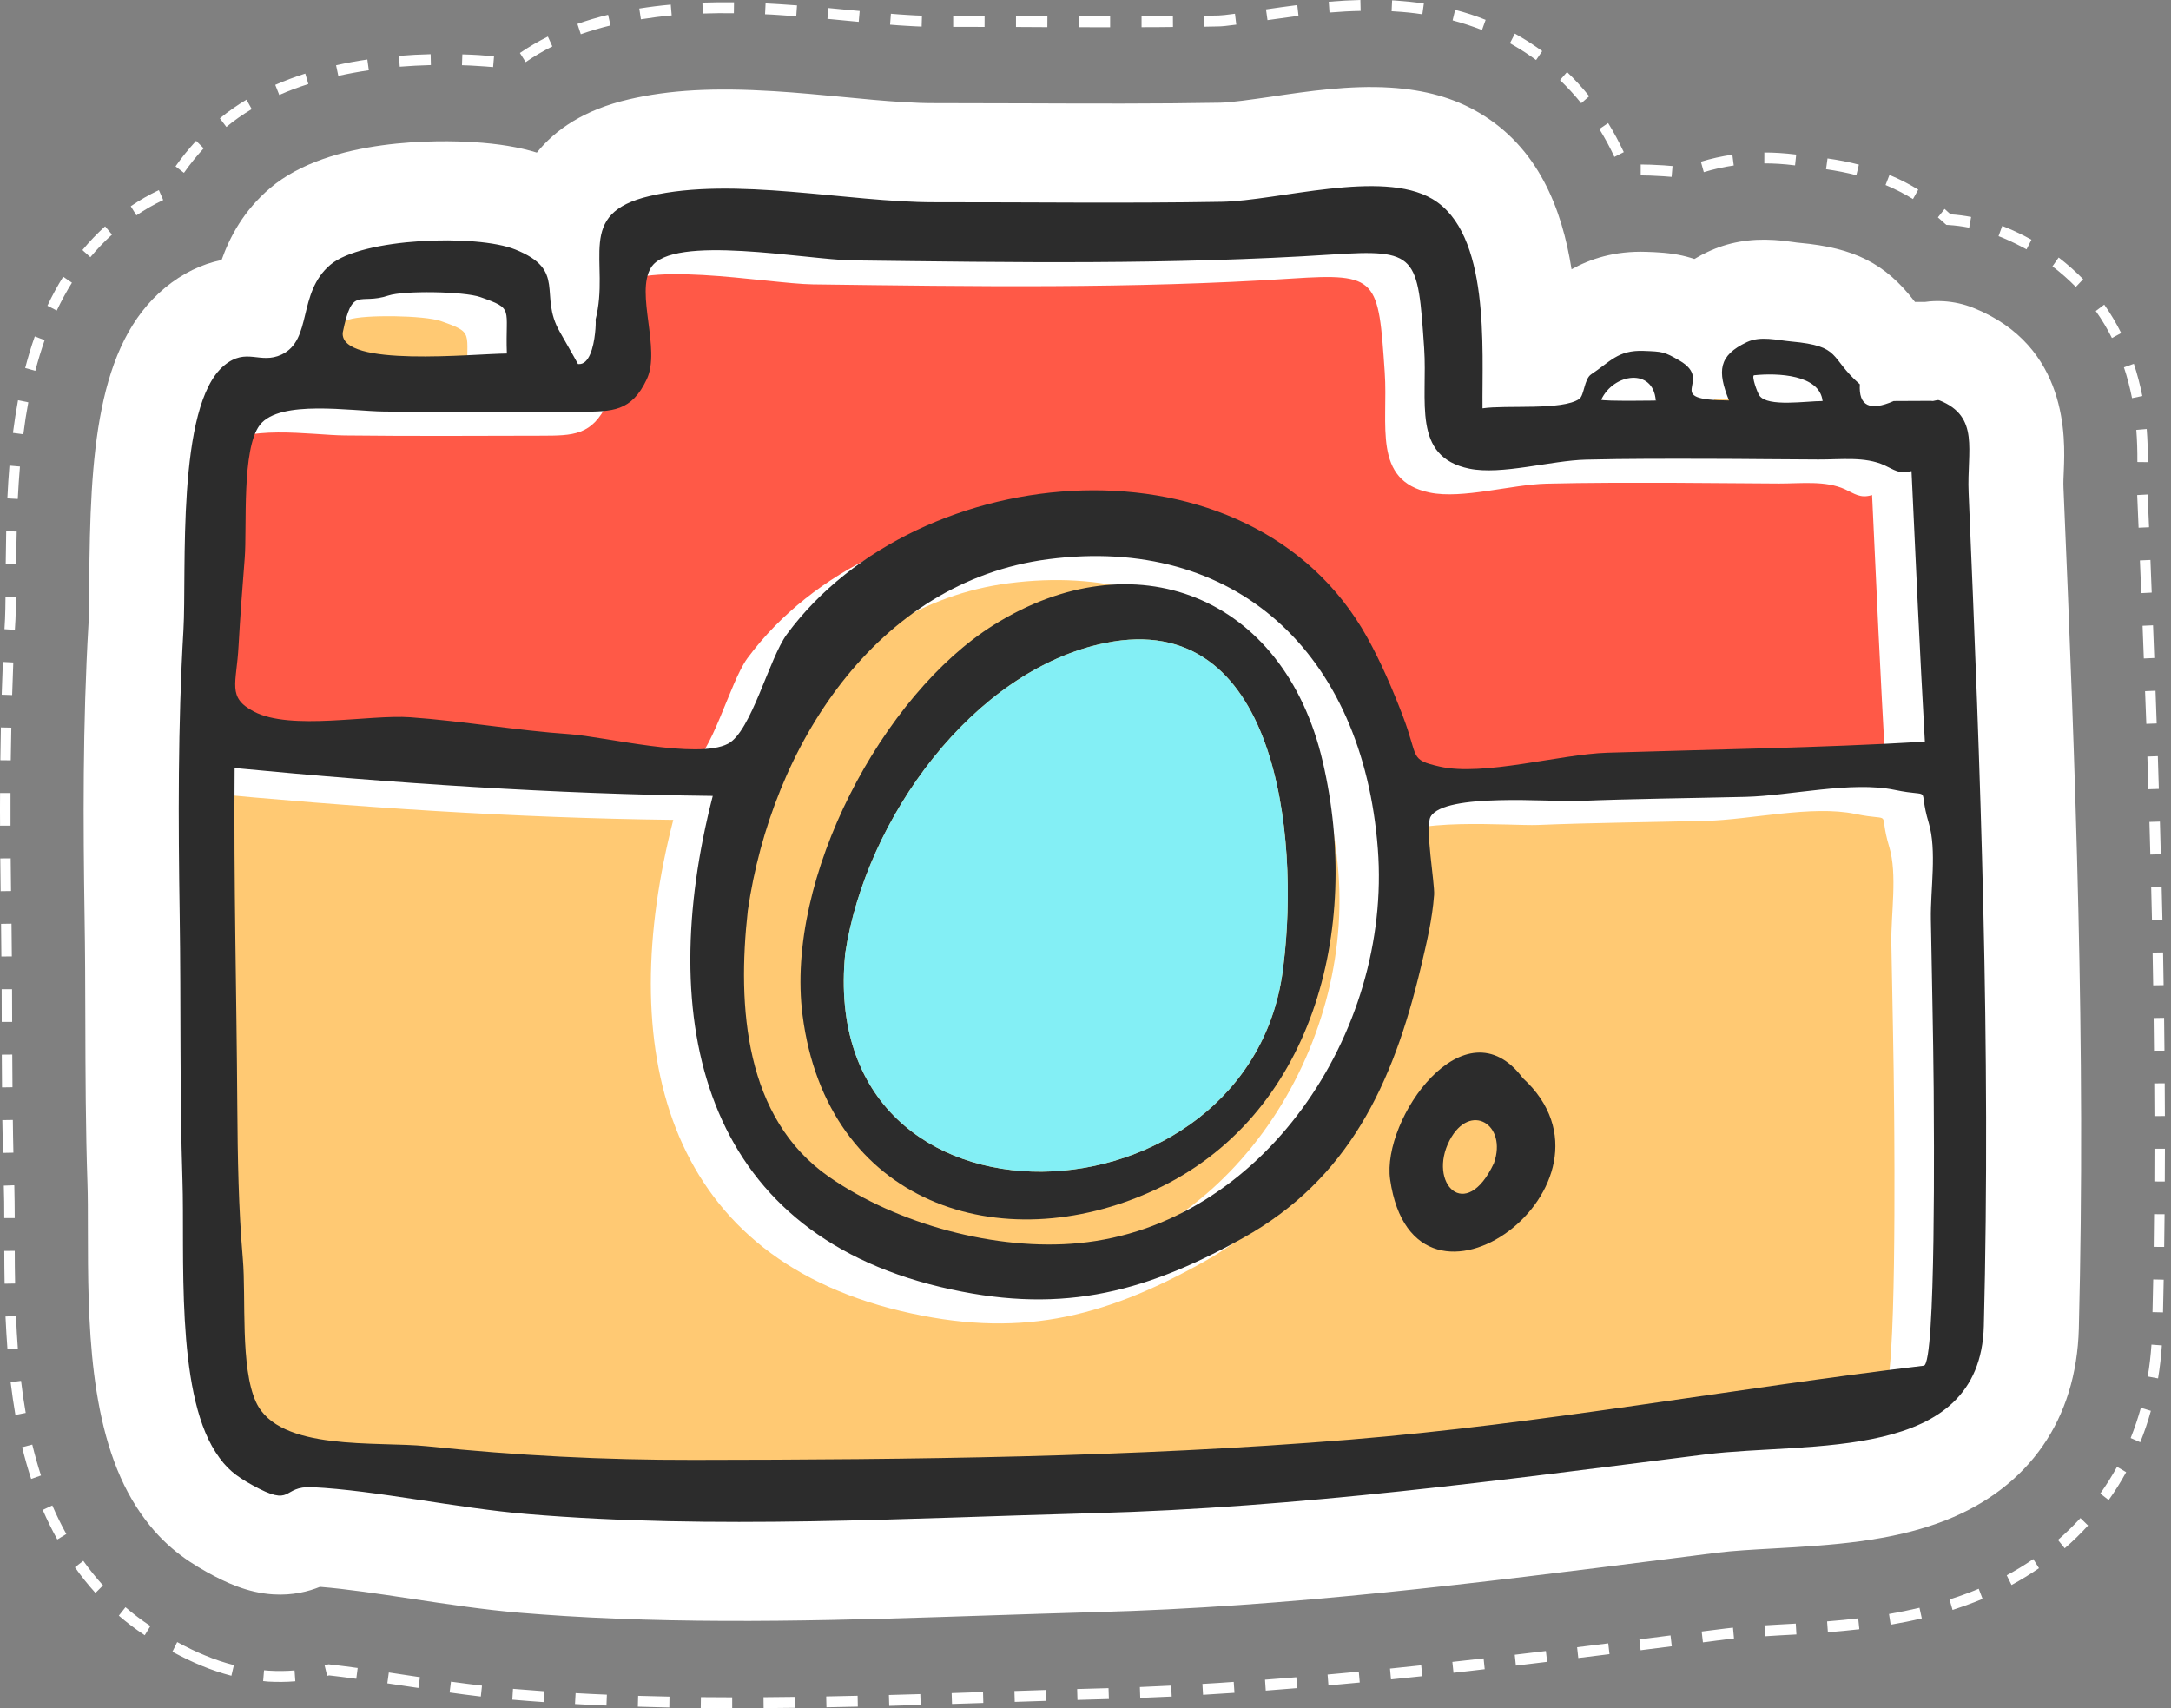 <svg width="61" height="48" viewBox="0 0 61 48" fill="none" xmlns="http://www.w3.org/2000/svg">
<rect x="0" y="0" width="61" height="48" fill="#808080" stroke="none"/>
<path d="M6.502 47.088C6.226 47.016 5.941 46.922 5.657 46.804C5.397 46.697 5.132 46.569 4.844 46.414L4.979 46.142C5.259 46.294 5.516 46.417 5.766 46.519C6.037 46.633 6.308 46.722 6.572 46.789L6.502 47.088ZM7.394 47.238L7.419 46.934C7.463 46.938 7.508 46.942 7.553 46.945C7.795 46.96 8.038 46.958 8.276 46.938L8.298 47.243C8.047 47.265 7.79 47.266 7.534 47.252C7.489 47.247 7.441 47.245 7.394 47.238ZM4.067 45.95C3.807 45.777 3.568 45.597 3.339 45.4L3.526 45.163C3.746 45.353 3.977 45.525 4.226 45.691L4.067 45.95ZM9.193 47.092L9.121 46.797L9.226 46.767L9.252 46.769C9.486 46.797 9.746 46.827 10.05 46.87L10.011 47.174C9.723 47.134 9.473 47.104 9.248 47.078L9.193 47.092ZM10.883 47.301L10.925 46.996L11.799 47.128L11.757 47.431L10.883 47.301ZM12.633 47.558L12.671 47.254C12.96 47.294 13.253 47.331 13.543 47.366L13.51 47.672C13.217 47.638 12.923 47.599 12.633 47.558ZM14.395 47.76L14.414 47.454L14.438 47.457C14.717 47.48 15.004 47.501 15.294 47.523L15.273 47.828C14.981 47.808 14.694 47.785 14.415 47.761L14.395 47.76ZM2.682 44.761C2.479 44.537 2.285 44.296 2.106 44.041L2.341 43.859C2.514 44.103 2.702 44.336 2.895 44.55L2.682 44.761ZM16.156 47.882L16.173 47.576C16.465 47.593 16.76 47.607 17.052 47.619L17.04 47.925C16.744 47.913 16.45 47.9 16.156 47.882ZM17.922 47.957L17.93 47.652C18.225 47.661 18.518 47.669 18.811 47.674L18.806 47.98C18.512 47.974 18.217 47.967 17.922 47.957ZM19.689 47.995L19.694 47.689C19.986 47.691 20.281 47.694 20.573 47.694V48C20.278 48 19.983 47.998 19.689 47.995ZM21.456 47.998L21.453 47.691C21.747 47.689 22.041 47.687 22.335 47.682L22.337 47.989C22.045 47.993 21.751 47.996 21.456 47.998ZM1.611 43.26C1.463 42.996 1.327 42.716 1.201 42.429L1.47 42.303C1.59 42.581 1.723 42.851 1.864 43.106L1.611 43.26ZM23.221 47.974L23.214 47.669C23.509 47.663 23.804 47.656 24.097 47.65L24.103 47.956C23.809 47.963 23.515 47.969 23.221 47.974ZM24.985 47.934L24.976 47.628C25.271 47.618 25.566 47.609 25.858 47.603L25.868 47.908C25.574 47.916 25.28 47.925 24.985 47.934ZM26.749 47.88L26.739 47.575L27.621 47.545L27.629 47.852L26.749 47.88ZM0.876 41.558C0.782 41.273 0.698 40.974 0.622 40.667L0.907 40.593C0.98 40.89 1.062 41.185 1.152 41.461L0.876 41.558ZM28.512 47.822L28.503 47.516C28.797 47.506 29.092 47.496 29.385 47.487L29.395 47.793C29.099 47.803 28.806 47.812 28.512 47.822ZM30.274 47.767L30.265 47.461L31.147 47.436L31.157 47.742L30.274 47.767ZM32.038 47.71L32.028 47.405C32.32 47.392 32.615 47.38 32.907 47.365L32.922 47.672C32.626 47.686 32.334 47.699 32.038 47.71ZM33.803 47.623L33.785 47.317C34.08 47.301 34.373 47.282 34.665 47.26L34.686 47.567C34.392 47.588 34.097 47.605 33.803 47.623ZM0.433 39.758C0.383 39.464 0.337 39.156 0.299 38.84L0.592 38.802C0.628 39.113 0.672 39.416 0.723 39.703L0.433 39.758ZM35.565 47.505L35.544 47.199C35.836 47.176 36.131 47.153 36.424 47.13L36.446 47.435C36.151 47.459 35.859 47.482 35.565 47.505ZM37.326 47.359L37.302 47.054C37.594 47.029 37.887 47.001 38.179 46.973L38.206 47.278C37.912 47.305 37.62 47.332 37.326 47.359ZM39.084 47.191L39.056 46.887C39.349 46.858 39.641 46.825 39.933 46.795L39.963 47.1C39.67 47.132 39.377 47.162 39.084 47.191ZM0.21 37.917C0.188 37.625 0.17 37.314 0.155 36.994L0.45 36.981C0.463 37.296 0.48 37.603 0.502 37.893L0.21 37.917ZM40.84 47.004L40.808 46.699C41.101 46.667 41.395 46.633 41.686 46.6L41.717 46.904C41.426 46.94 41.133 46.972 40.84 47.004ZM42.593 46.803L42.561 46.498C42.854 46.464 43.146 46.429 43.436 46.393L43.471 46.697C43.179 46.732 42.886 46.768 42.593 46.803ZM44.346 46.59L44.313 46.287L45.188 46.178L45.223 46.481L44.346 46.59ZM0.13 36.072C0.124 35.76 0.122 35.453 0.121 35.151L0.415 35.149C0.415 35.449 0.418 35.756 0.425 36.067L0.13 36.072ZM46.097 46.371L46.063 46.067L46.938 45.955L46.973 46.26L46.097 46.371ZM47.848 46.15L47.813 45.845L48.488 45.76C48.553 45.751 48.622 45.745 48.693 45.737L48.721 46.04C48.651 46.049 48.584 46.056 48.522 46.063L47.848 46.15ZM49.595 45.979L49.578 45.673L49.954 45.651C50.125 45.642 50.291 45.632 50.457 45.623L50.475 45.928C50.306 45.939 50.142 45.948 49.98 45.955L49.595 45.979ZM0.12 34.23C0.12 33.918 0.118 33.593 0.108 33.343L0.107 33.316L0.401 33.305L0.403 33.331C0.41 33.585 0.413 33.914 0.414 34.229H0.12V34.23ZM51.359 45.867L51.337 45.561C51.651 45.536 51.936 45.508 52.211 45.475L52.243 45.781C51.967 45.813 51.678 45.841 51.359 45.867ZM53.123 45.654L53.076 45.353C53.371 45.302 53.66 45.243 53.933 45.178L53.998 45.476C53.719 45.544 53.424 45.602 53.123 45.654ZM54.862 45.239L54.777 44.945C54.991 44.876 55.204 44.802 55.408 44.721C55.472 44.696 55.534 44.67 55.597 44.644L55.706 44.928C55.641 44.955 55.579 44.982 55.513 45.007C55.301 45.09 55.083 45.169 54.862 45.239ZM0.083 32.396C0.077 32.09 0.071 31.782 0.066 31.475L0.361 31.471C0.365 31.775 0.369 32.083 0.377 32.39L0.083 32.396ZM56.519 44.539L56.384 44.266C56.641 44.128 56.894 43.972 57.13 43.81L57.291 44.066C57.045 44.235 56.786 44.394 56.519 44.539ZM0.057 30.556C0.054 30.248 0.053 29.941 0.051 29.636L0.345 29.633C0.347 29.938 0.348 30.245 0.351 30.552L0.057 30.556ZM58.013 43.507L57.824 43.272C58.047 43.078 58.26 42.872 58.455 42.658L58.669 42.867C58.465 43.092 58.244 43.308 58.013 43.507ZM0.049 28.716L0.047 27.797L0.339 27.796L0.342 28.716H0.049ZM59.248 42.152L59.013 41.969C59.182 41.729 59.341 41.476 59.484 41.217L59.74 41.368C59.592 41.638 59.427 41.903 59.248 42.152ZM0.039 26.878C0.038 26.572 0.034 26.264 0.03 25.96L0.324 25.955C0.328 26.26 0.331 26.567 0.333 26.875L0.039 26.878ZM60.136 40.526L59.866 40.409C59.976 40.135 60.072 39.848 60.153 39.559L60.434 39.644C60.352 39.947 60.251 40.242 60.136 40.526ZM0.018 25.042C0.014 24.738 0.01 24.43 0.008 24.122L0.301 24.119C0.304 24.428 0.307 24.733 0.311 25.038L0.018 25.042ZM60.346 38.679C60.396 38.389 60.43 38.086 60.451 37.784L60.743 37.806C60.722 38.119 60.687 38.43 60.636 38.733L60.346 38.679ZM0.002 23.202C-0.001 22.896 -0.001 22.59 0.002 22.283L0.296 22.284C0.294 22.59 0.294 22.896 0.296 23.201L0.002 23.202ZM60.48 36.871C60.489 36.565 60.494 36.259 60.5 35.952L60.794 35.959C60.788 36.264 60.781 36.572 60.775 36.878L60.48 36.871ZM0.01 21.362C0.013 21.056 0.018 20.748 0.025 20.441L0.319 20.447C0.312 20.754 0.307 21.061 0.303 21.365L0.01 21.362ZM60.514 35.037C60.518 34.73 60.521 34.423 60.524 34.118L60.819 34.12C60.815 34.427 60.812 34.733 60.808 35.039L60.514 35.037ZM0.048 19.521C0.057 19.215 0.069 18.908 0.081 18.6L0.374 18.615C0.362 18.921 0.351 19.226 0.342 19.531L0.048 19.521ZM60.532 33.199C60.533 32.892 60.535 32.586 60.535 32.28H60.829C60.829 32.587 60.827 32.894 60.825 33.201L60.532 33.199ZM0.126 17.68L0.142 17.388C0.15 17.252 0.153 16.969 0.155 16.768L0.45 16.773C0.445 17.102 0.441 17.296 0.435 17.407L0.418 17.699L0.126 17.68ZM60.534 31.362C60.532 31.055 60.531 30.748 60.529 30.443L60.823 30.441C60.824 30.747 60.826 31.055 60.828 31.361L60.534 31.362ZM0.161 15.851C0.164 15.55 0.169 15.241 0.175 14.927L0.47 14.936C0.461 15.248 0.458 15.555 0.455 15.853L0.161 15.851ZM60.522 29.525C60.52 29.22 60.516 28.913 60.512 28.607L60.806 28.602C60.81 28.909 60.814 29.217 60.816 29.523L60.522 29.525ZM0.207 14.005C0.222 13.68 0.242 13.378 0.266 13.084L0.561 13.109C0.536 13.401 0.517 13.699 0.5 14.021L0.207 14.005ZM60.499 27.688C60.493 27.382 60.488 27.075 60.483 26.768L60.777 26.763C60.782 27.069 60.787 27.376 60.792 27.683L60.499 27.688ZM0.364 12.164C0.405 11.846 0.454 11.537 0.507 11.247L0.796 11.305C0.742 11.591 0.695 11.893 0.656 12.204L0.364 12.164ZM60.465 25.852C60.457 25.545 60.45 25.239 60.443 24.933L60.737 24.924C60.745 25.231 60.752 25.538 60.759 25.845L60.465 25.852ZM0.992 10.42L0.708 10.341C0.788 10.033 0.878 9.734 0.978 9.453L1.255 9.558C1.159 9.832 1.072 10.122 0.992 10.42ZM60.419 24.014C60.411 23.709 60.402 23.401 60.394 23.096L60.688 23.087C60.696 23.391 60.704 23.699 60.713 24.006L60.419 24.014ZM1.595 8.727L1.333 8.591C1.466 8.305 1.616 8.033 1.776 7.776L2.022 7.944C1.868 8.189 1.726 8.453 1.595 8.727ZM60.364 22.178L60.336 21.259L60.63 21.248L60.658 22.168L60.364 22.178ZM2.539 7.227L2.316 7.027C2.513 6.788 2.728 6.564 2.954 6.36L3.147 6.592C2.932 6.787 2.728 7.001 2.539 7.227ZM60.306 20.34L60.271 19.422L60.565 19.41L60.598 20.329L60.306 20.34ZM3.833 6.051L3.674 5.795C3.928 5.622 4.194 5.47 4.464 5.342L4.586 5.621C4.329 5.742 4.075 5.888 3.833 6.051ZM60.236 18.503L60.201 17.584L60.495 17.571L60.53 18.49L60.236 18.503ZM5.169 4.857L4.932 4.675C5.107 4.424 5.303 4.182 5.511 3.957L5.723 4.168C5.525 4.383 5.338 4.615 5.169 4.857ZM60.164 16.667L60.126 15.748L60.422 15.735L60.458 16.652L60.164 16.667ZM6.361 3.567L6.178 3.325C6.408 3.136 6.659 2.959 6.926 2.8L7.073 3.065C6.819 3.218 6.577 3.386 6.361 3.567ZM7.847 2.668L7.734 2.384C7.999 2.269 8.283 2.16 8.578 2.067L8.664 2.361C8.379 2.451 8.104 2.554 7.847 2.668ZM60.089 14.829L60.05 13.911L60.343 13.895L60.383 14.816L60.089 14.829ZM9.506 2.132L9.443 1.834C9.725 1.77 10.02 1.715 10.322 1.672L10.363 1.974C10.069 2.017 9.78 2.071 9.506 2.132ZM11.232 1.874L11.21 1.57C11.5 1.546 11.8 1.53 12.1 1.523L12.107 1.828C11.81 1.836 11.517 1.852 11.232 1.874ZM60.055 12.983C60.057 12.673 60.048 12.37 60.025 12.08L60.317 12.055C60.341 12.355 60.352 12.669 60.347 12.986L60.055 12.983ZM12.98 1.832L12.991 1.528C13.159 1.532 13.312 1.54 13.447 1.547C13.595 1.558 13.739 1.569 13.881 1.582L13.855 1.885C13.716 1.872 13.574 1.863 13.43 1.854C13.297 1.845 13.147 1.836 12.98 1.832ZM14.77 1.745L14.608 1.489C14.854 1.321 15.117 1.165 15.394 1.028L15.52 1.304C15.255 1.436 15.004 1.584 14.77 1.745ZM59.905 11.188C59.845 10.889 59.77 10.597 59.677 10.322L59.956 10.222C60.052 10.511 60.131 10.814 60.194 11.127L59.905 11.188ZM16.319 0.962L16.224 0.672C16.497 0.574 16.787 0.489 17.086 0.417L17.153 0.715C16.866 0.784 16.585 0.868 16.319 0.962ZM18.008 0.543L17.962 0.24C18.248 0.194 18.546 0.157 18.847 0.13L18.873 0.434C18.578 0.461 18.288 0.498 18.008 0.543ZM19.746 0.381L19.736 0.074C20.019 0.065 20.317 0.062 20.624 0.065L20.62 0.372C20.317 0.369 20.023 0.371 19.746 0.381ZM59.34 9.499C59.208 9.233 59.056 8.979 58.886 8.74L59.124 8.56C59.301 8.81 59.461 9.079 59.6 9.358L59.34 9.499ZM21.496 0.402L21.511 0.096C21.634 0.101 21.758 0.108 21.884 0.117C22.055 0.129 22.226 0.14 22.394 0.152L22.373 0.457C22.204 0.444 22.036 0.433 21.867 0.422C21.742 0.412 21.619 0.407 21.496 0.402ZM23.249 0.53L23.275 0.226C23.486 0.245 23.694 0.265 23.901 0.286L24.155 0.309L24.128 0.614L23.875 0.59C23.669 0.571 23.459 0.55 23.249 0.53ZM25.009 0.693L25.032 0.387C25.19 0.402 25.346 0.411 25.496 0.421C25.642 0.43 25.779 0.438 25.905 0.441L25.896 0.747C25.766 0.743 25.628 0.735 25.478 0.726C25.327 0.718 25.17 0.707 25.009 0.693ZM26.782 0.754V0.447C27.076 0.45 27.371 0.45 27.665 0.45L27.664 0.756C27.371 0.754 27.076 0.754 26.782 0.754ZM58.325 8.063C58.124 7.858 57.904 7.663 57.669 7.485L57.843 7.236C58.088 7.424 58.319 7.628 58.532 7.846L58.325 8.063ZM46.1 4.928V4.622C46.187 4.622 46.273 4.625 46.361 4.627L46.388 4.628C46.529 4.633 46.647 4.639 46.749 4.646C46.831 4.652 46.913 4.658 46.994 4.666L46.968 4.97C46.889 4.963 46.812 4.957 46.73 4.952C46.631 4.945 46.516 4.939 46.377 4.934L46.351 4.933C46.268 4.931 46.182 4.928 46.1 4.928ZM28.547 0.758L28.547 0.454L29.43 0.456L29.428 0.763L28.547 0.758ZM45.361 4.409C45.235 4.137 45.09 3.873 44.938 3.625L45.185 3.458C45.344 3.716 45.492 3.99 45.625 4.275L45.361 4.409ZM56.941 7.007C56.719 6.885 56.483 6.77 56.249 6.673L56.154 6.636L56.258 6.349L56.355 6.387C56.605 6.49 56.849 6.607 57.079 6.736L56.941 7.007ZM30.309 0.765L30.311 0.459C30.604 0.459 30.899 0.46 31.192 0.46V0.766C30.899 0.766 30.605 0.766 30.309 0.765ZM47.873 4.838L47.791 4.544C48.076 4.456 48.374 4.391 48.675 4.346L48.714 4.65C48.428 4.692 48.145 4.754 47.873 4.838ZM54.689 6.32L54.647 6.284C54.581 6.223 54.516 6.165 54.45 6.108L54.639 5.871C54.695 5.919 54.749 5.969 54.805 6.022C55.002 6.035 55.195 6.06 55.384 6.096L55.329 6.398C55.136 6.36 54.938 6.334 54.74 6.322L54.689 6.32ZM32.075 0.764V0.458C32.368 0.457 32.662 0.456 32.956 0.454L32.958 0.758C32.663 0.763 32.369 0.764 32.075 0.764ZM53.75 5.593C53.509 5.445 53.248 5.311 52.979 5.199L53.089 4.915C53.373 5.033 53.645 5.172 53.898 5.329L53.75 5.593ZM49.573 4.591L49.574 4.285C49.712 4.285 49.853 4.289 49.991 4.298C50.144 4.309 50.3 4.321 50.469 4.343L50.437 4.647C50.274 4.626 50.12 4.613 49.973 4.603C49.84 4.595 49.706 4.591 49.573 4.591ZM33.84 0.75L33.836 0.443C33.972 0.441 34.109 0.439 34.244 0.436C34.315 0.435 34.468 0.418 34.7 0.387L34.737 0.692C34.487 0.726 34.332 0.741 34.248 0.742C34.113 0.745 33.976 0.747 33.84 0.75ZM51.308 4.754L51.349 4.452C51.662 4.496 51.956 4.554 52.23 4.626L52.159 4.923C51.895 4.854 51.611 4.799 51.308 4.754ZM44.428 2.9C44.243 2.67 44.043 2.453 43.833 2.25L44.031 2.024C44.252 2.235 44.46 2.463 44.654 2.704L44.428 2.9ZM35.614 0.566L35.572 0.264C35.851 0.223 36.145 0.181 36.451 0.143L36.485 0.446C36.182 0.486 35.89 0.526 35.614 0.566ZM37.356 0.353L37.335 0.049C37.648 0.023 37.938 0.007 38.224 0L38.231 0.307C37.949 0.312 37.664 0.328 37.356 0.353ZM43.161 1.687C42.968 1.546 42.767 1.412 42.56 1.292C42.515 1.266 42.471 1.239 42.426 1.214L42.565 0.944C42.61 0.971 42.657 0.997 42.703 1.025C42.921 1.15 43.132 1.29 43.333 1.436L43.161 1.687ZM39.101 0.316L39.115 0.01L39.208 0.015C39.482 0.034 39.75 0.061 40.007 0.099L39.965 0.402C39.717 0.364 39.458 0.337 39.191 0.322L39.101 0.316ZM41.641 0.843C41.374 0.739 41.096 0.647 40.815 0.573L40.886 0.277C41.178 0.353 41.469 0.447 41.743 0.558L41.641 0.843Z" fill="white"/>
<path d="M15.869 45.41C15.442 45.383 15.016 45.352 14.603 45.318C13.599 45.234 12.569 45.077 11.572 44.927C10.637 44.785 9.751 44.651 8.99 44.59C8.671 44.719 8.226 44.837 7.675 44.802C6.947 44.757 6.327 44.46 5.818 44.178C5.167 43.813 4.476 43.341 3.838 42.351C2.476 40.236 2.472 37.079 2.47 34.543C2.47 34.064 2.47 33.611 2.458 33.258C2.406 31.712 2.402 30.159 2.398 28.658C2.396 27.708 2.393 26.725 2.377 25.77C2.337 23.155 2.322 20.348 2.487 17.537C2.501 17.289 2.504 16.857 2.508 16.398C2.53 12.793 2.706 9.68 4.641 8.083C5.125 7.684 5.655 7.424 6.226 7.306C6.449 6.677 6.837 5.922 7.596 5.28C9.271 3.86 12.388 3.937 13.304 3.994C14 4.037 14.585 4.133 15.084 4.288C15.602 3.643 16.412 3.083 17.675 2.79C18.803 2.527 20.055 2.458 21.744 2.562C22.403 2.603 23.054 2.665 23.686 2.725C24.275 2.782 24.831 2.836 25.355 2.867C25.697 2.889 25.991 2.899 26.252 2.898C27.119 2.898 27.985 2.901 28.851 2.904C30.635 2.911 32.482 2.918 34.282 2.886C34.603 2.879 35.164 2.797 35.705 2.719C36.744 2.564 37.923 2.39 39.066 2.462C40.038 2.523 40.849 2.751 41.548 3.161C43.217 4.138 43.889 5.858 44.157 7.567C44.657 7.289 45.348 7.041 46.281 7.077L46.298 7.078C46.419 7.082 46.52 7.086 46.606 7.093C46.998 7.117 47.314 7.178 47.607 7.278C47.754 7.19 47.883 7.124 47.985 7.077C48.55 6.81 49.16 6.701 49.848 6.744C50.066 6.758 50.255 6.784 50.404 6.804C50.456 6.813 50.506 6.819 50.556 6.823C52.101 6.962 52.975 7.406 53.788 8.462C53.795 8.469 53.8 8.477 53.805 8.484H54.095C54.246 8.462 54.421 8.453 54.616 8.465C54.9 8.484 55.179 8.544 55.443 8.65C58.131 9.725 58.023 12.341 57.989 13.201C57.98 13.392 57.972 13.571 57.979 13.712C58.319 21.656 58.609 29.441 58.41 37.334C58.343 39.88 57.015 41.79 54.674 42.718C53.132 43.328 51.388 43.423 49.851 43.511C49.258 43.544 48.695 43.575 48.239 43.632L46.777 43.818C41.573 44.477 36.191 45.158 30.782 45.3C29.784 45.327 28.781 45.362 27.771 45.394C23.874 45.523 19.84 45.657 15.869 45.41Z" fill="white"/>
<path d="M48.178 11.222C48.834 11.15 50.023 11.201 50.102 11.944C49.644 11.943 48.565 12.118 48.331 11.797C48.269 11.711 48.096 11.236 48.178 11.222Z" fill="#FFC973"/>
<path d="M43.883 11.906C44.233 11.156 45.345 11.009 45.414 11.931C45.693 11.93 43.867 11.959 43.883 11.906Z" fill="#FFC973"/>
<path d="M15.218 12.243C16.095 12.24 16.636 12.244 17.066 11.33C17.466 10.482 16.739 8.913 17.183 8.193C17.772 7.238 21.564 7.976 22.839 7.991C27.316 8.049 31.834 8.12 36.303 7.827C38.721 7.668 38.728 7.838 38.908 10.462C39.009 11.94 38.552 13.509 40.176 13.842C41.086 14.03 42.478 13.614 43.452 13.591C44.611 13.562 45.772 13.565 46.932 13.566C47.95 13.569 48.966 13.584 49.986 13.587C50.617 13.588 51.29 13.499 51.838 13.748C52.106 13.87 52.266 14.014 52.601 13.911C52.717 16.447 52.834 18.982 52.976 21.515C49.999 21.691 47.03 21.73 44.053 21.825C42.738 21.866 40.571 22.497 39.344 22.216C38.479 22.017 38.761 21.975 38.309 20.796C38.026 20.052 37.691 19.273 37.304 18.579C34.027 12.693 24.692 13.499 21.002 18.494C20.501 19.175 20 21.234 19.348 21.574C18.483 22.024 15.884 21.374 14.901 21.306C13.399 21.199 11.917 20.935 10.419 20.828C9.273 20.747 7.062 21.215 6.024 20.669C5.266 20.269 5.538 19.892 5.596 18.822C5.64 18 5.702 17.177 5.767 16.354C5.836 15.504 5.672 13.28 6.196 12.612C6.761 11.894 8.765 12.228 9.686 12.236C11.53 12.257 13.374 12.248 15.218 12.243Z" fill="#FF5947"/>
<path d="M19.904 26.26C20.57 21.652 23.503 17.02 28.341 16.389C33.587 15.706 37.181 18.999 37.607 24.523C38.006 29.715 34.343 35.109 29.208 35.607C26.899 35.829 24.112 35.084 22.181 33.74C19.82 32.096 19.602 28.974 19.904 26.26Z" fill="#FFC973"/>
<path d="M8.522 10.024C8.795 8.685 8.974 9.258 9.805 8.98C10.236 8.836 11.927 8.861 12.386 9.022C13.351 9.361 13.086 9.322 13.133 10.61C12.197 10.614 8.441 11.009 8.522 10.024Z" fill="#FFC973"/>
<path d="M52.944 39.051C47.562 39.694 42.208 40.689 36.804 41.129C30.683 41.629 24.521 41.691 18.384 41.699C15.852 41.703 13.394 41.573 10.888 41.312C9.483 41.167 6.732 41.47 6.084 40.076C5.636 39.105 5.808 37.138 5.714 36.049C5.59 34.627 5.568 33.198 5.559 31.774C5.537 28.602 5.454 25.428 5.483 22.256C9.911 22.68 14.468 22.987 18.918 23.038C17.288 29.363 18.611 35.237 25.309 36.839C28.558 37.614 30.926 37.077 33.82 35.459C36.772 33.81 38.027 31.163 38.813 27.85C38.971 27.179 39.135 26.512 39.186 25.822C39.208 25.511 38.923 23.907 39.086 23.623C39.478 22.946 42.467 23.212 43.206 23.182C44.78 23.118 46.357 23.104 47.933 23.066C49.193 23.036 50.907 22.618 52.126 22.871C53.254 23.106 52.751 22.695 53.083 23.799C53.316 24.572 53.13 25.668 53.142 26.496C53.169 28.091 53.209 29.686 53.221 31.282C53.228 32.248 53.292 39.01 52.944 39.051Z" fill="#FFC973"/>
<path d="M55.741 37.259C55.939 29.418 55.648 21.668 55.313 13.835C55.262 12.664 55.64 11.708 54.491 11.249C54.422 11.222 54.334 11.286 54.263 11.264C53.911 11.265 53.561 11.268 53.209 11.269C52.538 11.563 52.22 11.407 52.257 10.799C51.386 10.036 51.758 9.726 50.328 9.596C49.936 9.561 49.47 9.432 49.087 9.612C48.275 9.994 48.254 10.432 48.58 11.253C46.623 11.238 48.208 10.724 47.189 10.131C46.756 9.879 46.707 9.88 46.183 9.86C45.456 9.831 45.235 10.174 44.708 10.519C44.512 10.649 44.514 11.111 44.374 11.21C43.894 11.54 42.326 11.374 41.655 11.474C41.638 9.814 41.882 6.548 40.241 5.588C38.813 4.749 35.914 5.643 34.328 5.67C31.639 5.717 28.945 5.68 26.257 5.683C23.803 5.685 20.64 4.953 18.261 5.507C16.127 6.003 17.159 7.342 16.73 8.999C16.764 8.867 16.738 10.998 15.822 9.931C15.45 9.5 18.146 13.529 15.728 9.323C15.125 8.275 15.942 7.601 14.478 7.011C13.39 6.572 10.175 6.685 9.283 7.44C8.344 8.236 8.789 9.552 7.911 9.964C7.305 10.248 6.929 9.749 6.3 10.268C4.94 11.389 5.25 16.093 5.154 17.711C4.997 20.382 5.008 23.05 5.049 25.726C5.087 28.204 5.046 30.687 5.127 33.164C5.195 35.216 4.924 39.048 6.055 40.802C6.358 41.275 6.63 41.475 7.078 41.725C8.267 42.387 7.889 41.747 8.777 41.79C10.558 41.876 12.827 42.379 14.818 42.545C20.05 42.983 25.471 42.659 30.716 42.52C36.49 42.366 42.194 41.59 47.919 40.869C50.832 40.502 55.64 41.12 55.741 37.259ZM49.285 10.545C49.942 10.475 51.13 10.526 51.21 11.269C50.751 11.268 49.672 11.443 49.439 11.12C49.377 11.037 49.205 10.56 49.285 10.545ZM44.992 11.23C45.343 10.481 46.455 10.335 46.523 11.254C46.801 11.253 44.975 11.283 44.992 11.23ZM16.326 11.569C17.203 11.565 17.744 11.571 18.174 10.654C18.573 9.808 17.847 8.24 18.292 7.52C18.881 6.564 22.672 7.3 23.946 7.317C28.424 7.373 32.942 7.444 37.411 7.153C39.828 6.994 39.836 7.163 40.016 9.788C40.116 11.264 39.66 12.834 41.285 13.169C42.194 13.355 43.586 12.939 44.559 12.916C45.718 12.887 46.881 12.891 48.04 12.893C49.057 12.894 50.075 12.91 51.093 12.912C51.725 12.915 52.399 12.823 52.946 13.073C53.215 13.196 53.374 13.338 53.709 13.237C53.826 15.772 53.941 18.307 54.084 20.841C51.107 21.017 48.139 21.057 45.16 21.151C43.846 21.191 41.678 21.823 40.451 21.54C39.588 21.342 39.868 21.299 39.417 20.121C39.133 19.378 38.799 18.599 38.412 17.905C35.134 12.018 25.799 12.825 22.111 17.82C21.609 18.5 21.108 20.561 20.455 20.899C19.592 21.348 16.991 20.7 16.01 20.63C14.507 20.526 13.024 20.262 11.526 20.155C10.381 20.072 8.17 20.541 7.133 19.994C6.373 19.595 6.647 19.22 6.703 18.15C6.749 17.325 6.81 16.504 6.876 15.682C6.944 14.832 6.781 12.607 7.304 11.938C7.868 11.22 9.872 11.556 10.794 11.564C12.638 11.584 14.482 11.573 16.326 11.569ZM21.012 25.586C21.679 20.978 24.611 16.345 29.451 15.714C34.696 15.032 38.289 18.325 38.714 23.85C39.113 29.04 35.451 34.435 30.317 34.931C28.006 35.155 25.22 34.41 23.29 33.067C20.928 31.421 20.709 28.3 21.012 25.586ZM9.63 9.348C9.901 8.01 10.082 8.583 10.913 8.305C11.344 8.161 13.035 8.187 13.495 8.348C14.459 8.686 14.193 8.648 14.242 9.934C13.306 9.939 9.549 10.335 9.63 9.348ZM54.054 38.376C48.671 39.02 43.317 40.014 37.913 40.455C31.792 40.953 25.63 41.016 19.495 41.023C16.961 41.028 14.503 40.9 11.996 40.639C10.591 40.493 7.841 40.795 7.195 39.402C6.745 38.431 6.917 36.463 6.823 35.373C6.701 33.953 6.678 32.525 6.668 31.098C6.648 27.928 6.565 24.754 6.593 21.581C11.021 22.007 15.58 22.314 20.027 22.365C18.399 28.688 19.722 34.563 26.42 36.163C29.669 36.939 32.036 36.401 34.932 34.784C37.882 33.134 39.137 30.49 39.924 27.176C40.082 26.505 40.245 25.838 40.295 25.146C40.319 24.837 40.032 23.234 40.197 22.949C40.59 22.271 43.578 22.537 44.318 22.508C45.892 22.444 47.468 22.43 49.042 22.392C50.303 22.361 52.018 21.943 53.236 22.196C54.364 22.431 53.862 22.021 54.193 23.125C54.424 23.897 54.24 24.993 54.253 25.822C54.278 27.417 54.319 29.012 54.332 30.606C54.338 31.575 54.4 38.335 54.054 38.376Z" fill="#2C2C2C"/>
<path d="M42.789 30.296C41.159 28.11 38.814 31.452 39.06 33.147C39.743 37.863 46.007 33.248 42.789 30.296ZM41.976 32.685C41.183 34.384 40.104 33.241 40.732 32.041C41.305 30.949 42.362 31.596 41.976 32.685Z" fill="#2C2C2C"/>
<path d="M22.55 28.53C23.233 33.82 28.115 35.434 32.431 33.444C36.866 31.401 38.277 26.148 37.164 21.394C36.069 16.71 31.854 15.104 27.925 17.559C24.801 19.511 22.051 24.672 22.55 28.53ZM23.75 26.783C24.319 23.021 27.333 18.822 31.064 18.066C35.891 17.088 36.513 23.515 36.064 27.115C35.241 34.641 22.904 35.19 23.75 26.783Z" fill="#2C2C2C"/>
<path d="M23.75 26.783C24.319 23.021 27.333 18.822 31.064 18.066C35.891 17.088 36.513 23.515 36.063 27.115C35.241 34.641 22.904 35.19 23.75 26.783Z" fill="#83EFF5"/>
</svg>
